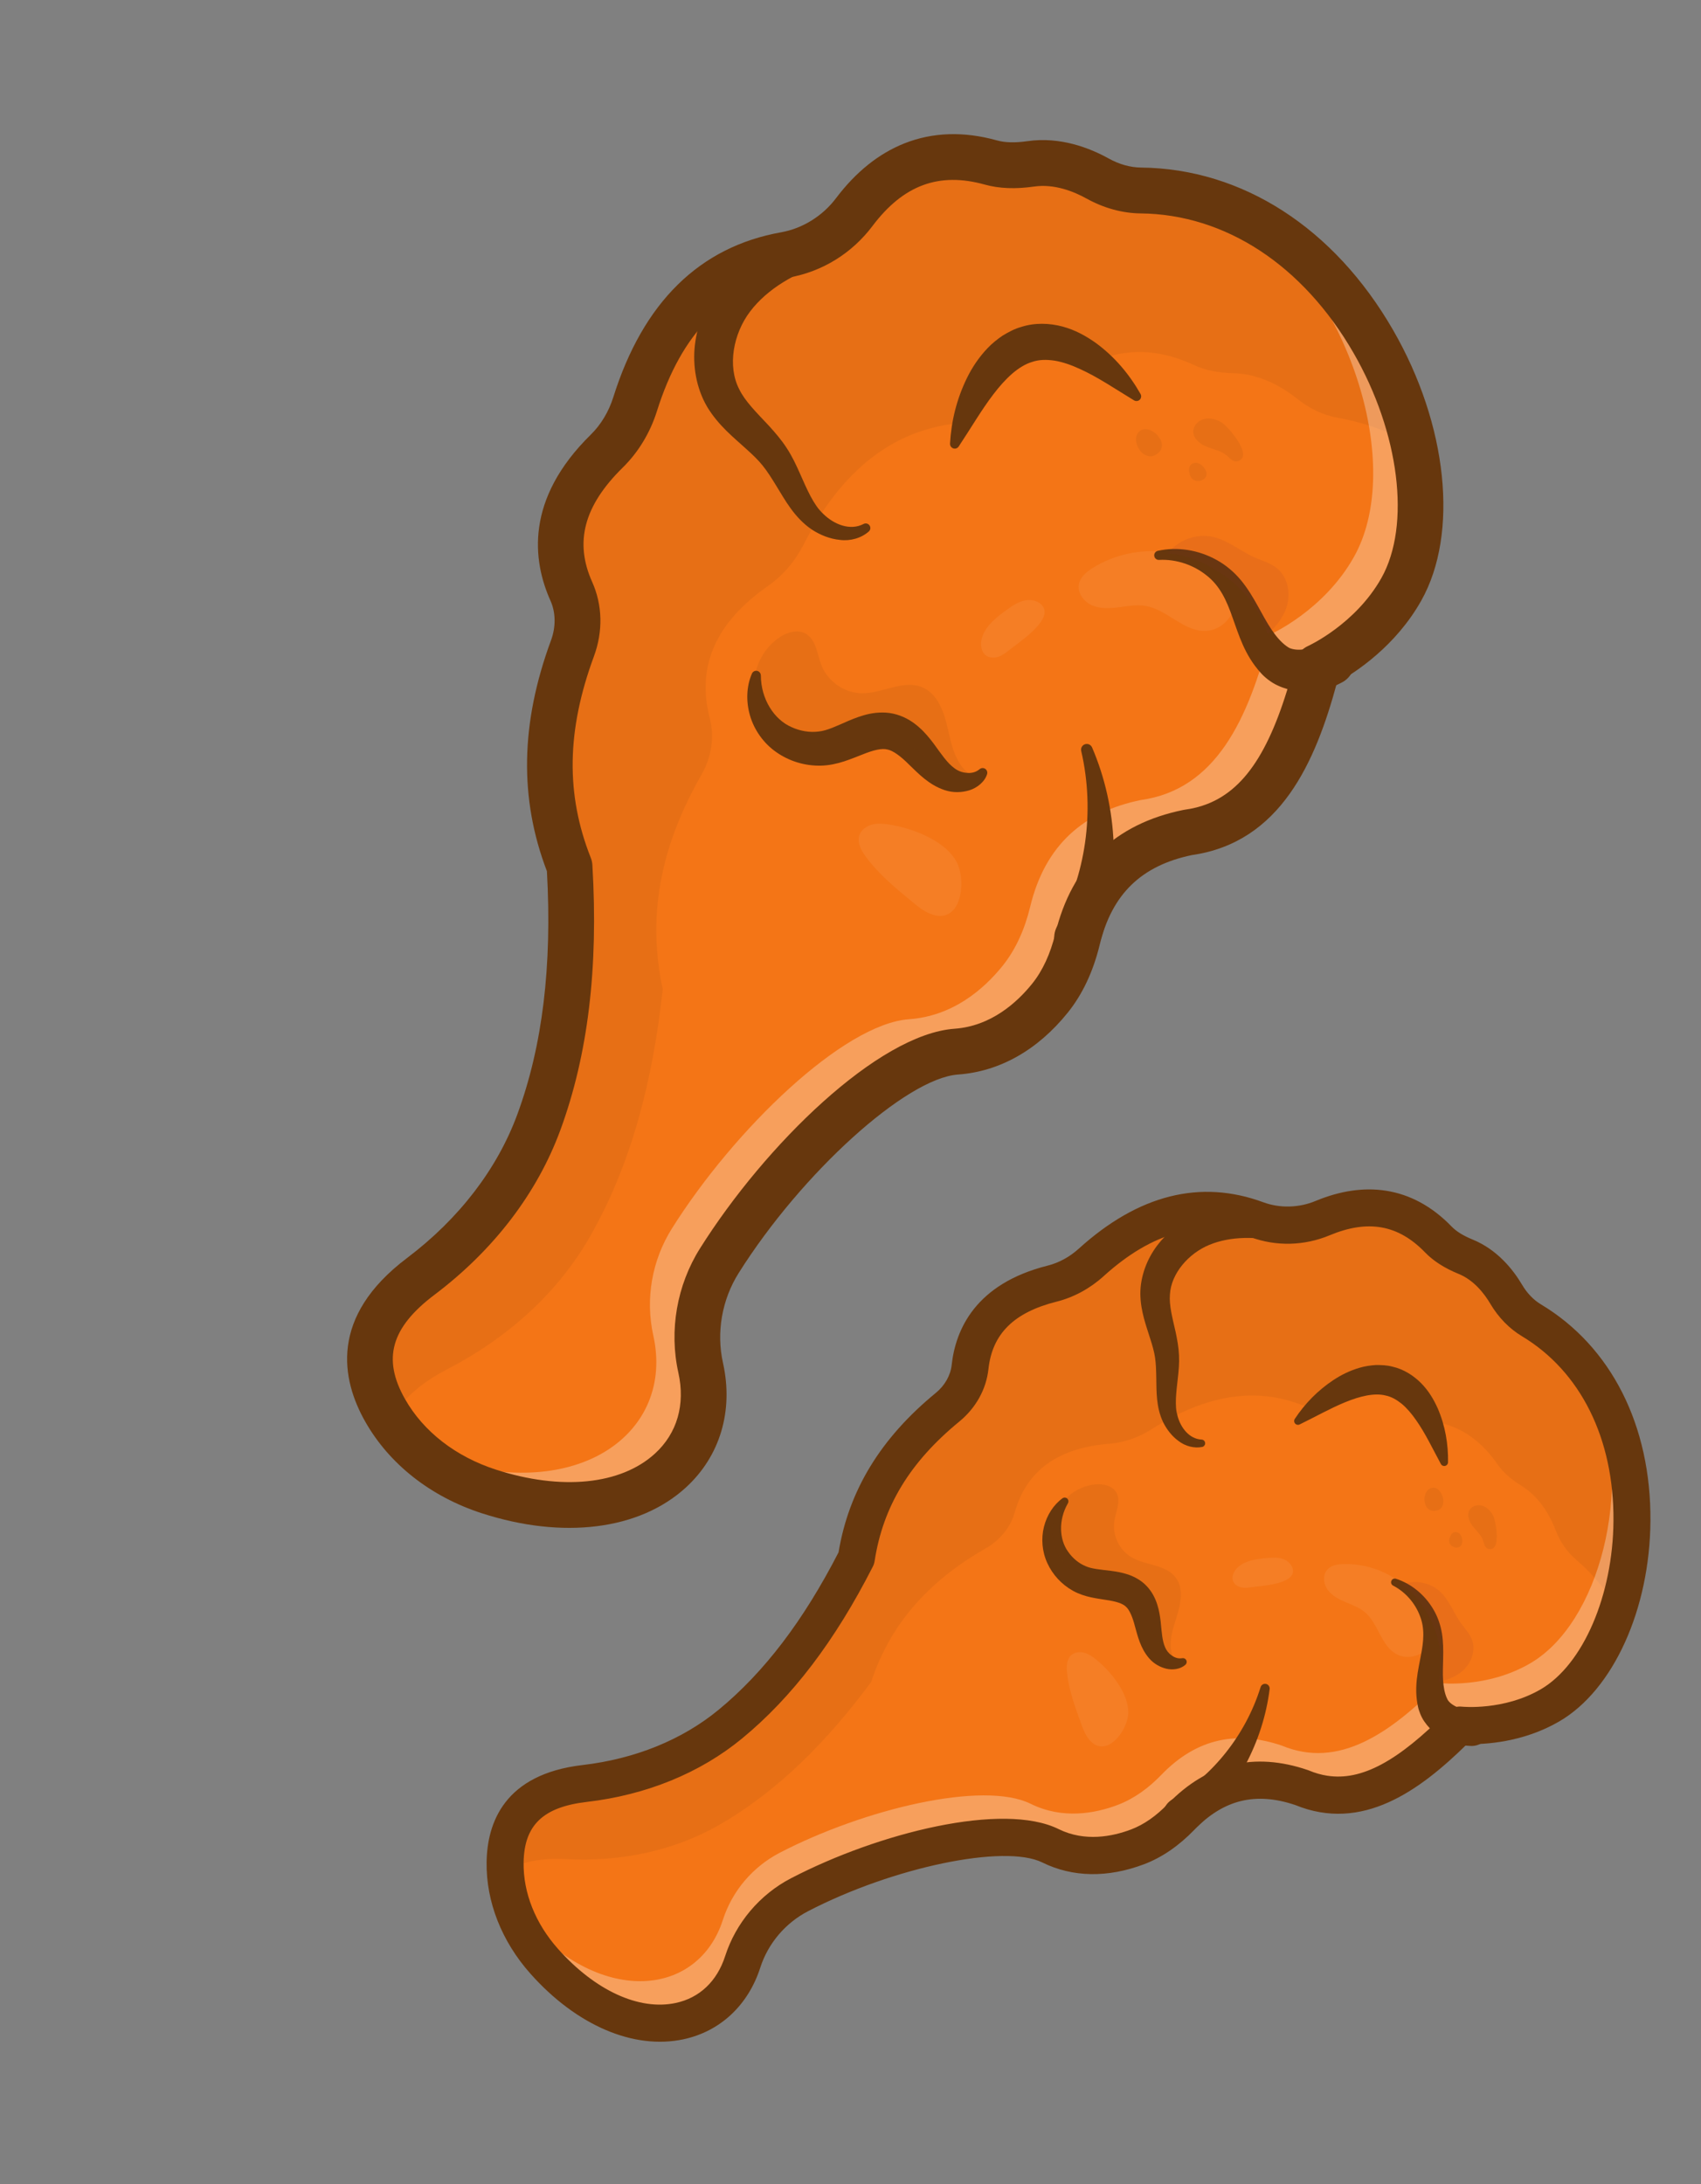 <svg width="208" height="267" viewBox="0 0 208 267" fill="none" xmlns="http://www.w3.org/2000/svg">
    <rect x="0" y="0" width="208" height="267" fill="#808080" stroke="none"/>
    <g clip-path="url(#clip0)">
    <g opacity="0.3">
    <path opacity="0.3" d="M143.589 202.821C142.738 201.327 143.302 199.459 143.834 197.822C144.365 196.186 144.804 194.243 143.779 192.865C142.565 191.234 140.078 191.391 138.333 190.352C136.852 189.471 135.996 187.641 136.268 185.933C136.454 184.754 137.105 183.486 136.51 182.454C136.029 181.618 134.925 181.376 133.968 181.459C132.066 181.625 130.28 182.802 129.368 184.485C128.456 186.171 128.448 188.314 129.345 190.004C131.309 193.697 137.522 193.576 139.694 197.151C140.832 199.025 141.738 201.652 143.589 202.821Z" fill="#67370D"/>
    </g>
    <path d="M90.82 239.83C87.84 249.098 76.145 250.552 66.549 239.764C63.575 236.421 61.703 232.165 61.765 227.68C61.852 221.308 65.709 218.701 71.498 218.026C77.998 217.267 84.252 214.933 89.314 210.764C95.633 205.56 100.594 198.572 104.715 190.482C105.933 182.562 110.12 176.743 115.869 172.027C117.369 170.797 118.407 169.048 118.618 167.116C119.213 161.649 122.76 158.398 128.662 156.917C130.441 156.47 132.064 155.564 133.426 154.331C139.963 148.411 146.713 146.525 153.701 149.106C156.292 150.064 159.177 149.976 161.729 148.912C167.203 146.633 171.93 147.439 175.87 151.511C176.802 152.474 177.987 153.127 179.225 153.633C181.665 154.631 183.266 156.675 184.189 158.234C184.95 159.521 185.983 160.632 187.262 161.399C205.152 172.133 201.38 201.564 189.552 208.466C184.269 211.549 178.514 210.889 178.514 210.889C172.413 217.032 166.145 221.416 159.185 218.535C153.8 216.696 148.828 217.544 144.425 222.107C142.909 223.678 141.145 225 139.107 225.772C136.305 226.834 132.339 227.562 128.45 225.642C122.64 222.774 108.063 226.282 97.767 231.628C94.476 233.337 91.958 236.292 90.82 239.83Z" fill="#F47516"/>
    <g opacity="0.3">
    <path opacity="0.3" d="M61.767 227.682C61.848 221.309 65.703 218.698 71.495 218.03C77.994 217.272 84.249 214.937 89.316 210.761C95.633 205.557 100.589 198.572 104.719 190.484C105.929 182.561 110.121 176.745 115.872 172.035C117.372 170.805 118.408 169.053 118.617 167.123C119.215 161.654 122.763 158.4 128.668 156.917C130.445 156.476 132.063 155.566 133.428 154.331C139.965 148.416 146.713 146.528 153.706 149.109C156.293 150.069 159.183 149.975 161.736 148.919C167.202 146.634 171.937 147.444 175.875 151.513C176.807 152.475 177.992 153.132 179.226 153.639C181.668 154.633 183.266 156.675 184.189 158.234C184.949 159.527 185.985 160.635 187.266 161.407C199.623 168.817 201.647 185.146 197.826 196.813C196.524 194.552 194.836 192.472 192.708 190.652C191.578 189.687 190.736 188.419 190.206 187.023C189.549 185.325 188.31 183.047 186.069 181.651C184.931 180.948 183.869 180.111 183.104 179.001C179.898 174.336 175.364 172.749 169.591 174.091C166.905 174.717 164.038 174.321 161.644 172.947C155.18 169.246 148.211 169.983 140.794 174.738C139.245 175.722 137.501 176.346 135.668 176.496C129.602 176.975 125.574 179.59 124.084 184.889C123.552 186.755 122.241 188.309 120.559 189.27C114.112 192.964 109.029 198.01 106.524 205.625C101.125 212.915 95.082 218.99 87.99 223.066C82.316 226.344 75.766 227.61 69.225 227.276C66.279 227.123 63.736 227.544 61.799 228.808C61.774 228.436 61.766 228.063 61.767 227.682Z" fill="#67370D"/>
    </g>
    <g opacity="0.55">
    <path opacity="0.55" d="M62.429 232.458C62.942 233.217 63.508 233.941 64.122 234.63C73.723 245.419 85.416 243.967 88.394 234.703C89.535 231.156 92.052 228.21 95.34 226.5C105.643 221.15 120.217 217.643 126.025 220.508C129.916 222.431 133.881 221.703 136.679 220.645C138.719 219.866 140.484 218.552 142.003 216.977C146.403 212.41 151.375 211.567 156.76 213.403C163.717 216.281 169.985 211.902 176.094 205.756C176.094 205.756 181.846 206.422 187.128 203.332C195.509 198.448 199.848 182.246 195.299 169.398C203.401 182.643 199.101 202.888 189.551 208.466C184.271 211.546 178.517 210.89 178.517 210.89C172.408 217.036 166.141 221.414 159.183 218.536C153.798 216.7 148.825 217.545 144.426 222.111C142.907 223.676 141.142 225 139.102 225.77C136.302 226.838 132.337 227.565 128.448 225.643C122.64 222.778 108.064 226.285 97.763 231.626C94.475 233.334 91.958 236.29 90.817 239.829C87.839 249.102 76.146 250.554 66.545 239.765C64.653 237.642 63.213 235.141 62.429 232.458Z" fill="white"/>
    </g>
    <g opacity="0.25">
    <path opacity="0.25" d="M170.684 202.175C168.85 201.107 168.542 198.491 166.928 197.114C166.247 196.533 165.387 196.22 164.564 195.871C163.742 195.521 162.907 195.1 162.372 194.38C161.838 193.661 161.706 192.568 162.297 191.895C162.779 191.347 163.574 191.22 164.3 191.202C166.795 191.137 169.302 191.954 171.283 193.477C173.033 194.822 174.958 197.17 175.208 199.462C175.461 201.776 172.653 203.322 170.684 202.175Z" fill="white"/>
    </g>
    <path d="M169.47 145.561C172.419 146.019 175.123 147.481 177.493 149.93C178.089 150.545 178.912 151.055 180.081 151.534C183.108 152.772 185.044 155.232 186.134 157.078C186.735 158.095 187.527 158.916 188.425 159.454C197.017 164.608 201.899 174.256 201.818 185.925C201.743 196.739 197.27 206.586 190.687 210.429C186.222 213.034 181.504 213.265 179.389 213.212C173.572 218.929 166.575 224.004 158.391 220.663C153.545 219.029 149.618 219.989 146.047 223.687C144.146 225.656 142.078 227.073 139.9 227.897C135.451 229.582 131.147 229.507 127.448 227.68C122.841 225.408 109.191 228.25 98.802 233.645C96.04 235.078 93.915 237.587 92.971 240.526C91.486 245.145 88.056 248.343 83.561 249.301C77.477 250.598 70.486 247.599 64.861 241.277C61.339 237.318 59.436 232.478 59.503 227.652C59.569 222.849 61.658 216.889 71.238 215.772C77.664 215.023 83.418 212.685 87.88 209.011C93.44 204.432 98.237 198.136 102.539 189.769C103.797 182.187 107.693 175.805 114.44 170.272C115.529 169.379 116.233 168.141 116.371 166.874C116.841 162.555 119.262 156.94 128.117 154.717C129.485 154.373 130.797 153.659 131.914 152.647C139.203 146.046 146.793 144.135 154.484 146.977C156.502 147.721 158.829 147.664 160.866 146.816C163.893 145.557 166.784 145.143 169.47 145.561ZM162.285 217.076C166.492 217.73 170.917 215.325 176.913 209.288C177.401 208.796 178.087 208.556 178.773 208.635C178.816 208.64 183.884 209.15 188.418 206.504C193.583 203.49 197.233 195.016 197.297 185.898C197.366 175.877 193.286 167.659 186.102 163.349C184.562 162.424 183.23 161.057 182.246 159.395C181.509 158.147 180.237 156.498 178.372 155.736C176.629 155.024 175.28 154.159 174.249 153.095C170.982 149.719 167.28 149.058 162.595 151.01C159.477 152.31 156.041 152.391 152.92 151.238C146.853 149 140.97 150.559 134.943 156.018C133.277 157.526 131.295 158.598 129.211 159.122C123.988 160.432 121.337 163.05 120.868 167.363C120.598 169.84 119.331 172.12 117.301 173.785C111.267 178.734 107.979 184.148 106.951 190.827C106.914 191.067 106.839 191.299 106.729 191.514C102.097 200.606 96.87 207.477 90.748 212.518C85.613 216.745 79.048 219.431 71.757 220.28C66.402 220.904 64.089 223.126 64.027 227.708C63.975 231.395 65.472 235.14 68.238 238.25C72.77 243.343 78.15 245.814 82.629 244.858C85.537 244.238 87.681 242.206 88.67 239.134C89.978 235.062 92.916 231.59 96.731 229.611C107.486 224.024 122.663 220.252 129.451 223.604C132.667 225.191 136.046 224.505 138.312 223.647C139.861 223.061 141.371 222.011 142.802 220.528C147.612 215.544 153.367 214.147 159.917 216.384C159.962 216.4 160.007 216.415 160.051 216.434C160.792 216.745 161.536 216.959 162.285 217.076Z" fill="#67370D"/>
    <path d="M179.318 213.404C177.744 213.301 176.589 212.71 175.564 211.932C175.059 211.531 174.592 211.064 174.194 210.487C173.79 209.927 173.481 209.113 173.383 208.585C172.877 206.203 173.423 204.169 173.739 202.419C174.089 200.645 174.241 199.086 173.631 197.544C173.055 196.018 171.892 194.634 170.353 193.839L170.348 193.836C170.125 193.722 170.039 193.446 170.153 193.223C170.256 193.023 170.487 192.932 170.693 192.998C172.57 193.6 174.222 194.952 175.268 196.735C175.797 197.62 176.157 198.65 176.325 199.692C176.491 200.729 176.49 201.747 176.471 202.698C176.448 203.655 176.41 204.55 176.46 205.373C176.507 206.197 176.643 206.946 176.901 207.541C177.056 207.9 177.119 207.946 177.284 208.118C177.446 208.273 177.67 208.434 177.916 208.563C178.398 208.828 179.033 208.946 179.306 208.866C180.539 208.506 181.828 209.218 182.186 210.456C182.543 211.694 181.832 212.989 180.598 213.349C180.334 213.426 180.068 213.454 179.808 213.437L179.318 213.404Z" fill="#67370D"/>
    <path d="M156.742 151.818C153.66 151.137 150.485 151.098 147.862 152.187C145.336 153.232 143.198 155.682 143.059 158.258C142.947 159.565 143.366 161.114 143.763 162.864C143.947 163.743 144.128 164.687 144.169 165.683C144.219 166.672 144.125 167.597 144.028 168.466C143.926 169.337 143.833 170.157 143.794 170.947C143.777 171.338 143.78 171.729 143.808 172.1C143.83 172.451 143.909 172.807 144.007 173.158C144.399 174.561 145.433 175.903 146.916 175.983L146.938 175.985C147.188 175.999 147.38 176.214 147.367 176.465C147.356 176.677 147.201 176.847 147.002 176.887C146.018 177.086 144.919 176.782 144.124 176.167C143.303 175.574 142.688 174.769 142.238 173.881C141.336 171.989 141.429 170.035 141.389 168.342C141.373 167.488 141.349 166.684 141.239 165.952C141.135 165.228 140.916 164.485 140.664 163.697C140.181 162.129 139.473 160.347 139.441 158.175C139.444 155.993 140.261 153.904 141.505 152.255C142.761 150.608 144.408 149.293 146.32 148.488C148.186 147.687 150.189 147.371 152.116 147.383C154.047 147.429 155.924 147.733 157.692 148.311L157.699 148.314C158.65 148.624 159.168 149.65 158.858 150.605C158.563 151.499 157.639 152.012 156.742 151.818Z" fill="#67370D"/>
    <path d="M144.956 203.511C144.352 204.058 143.414 204.178 142.63 203.999C141.84 203.805 141.106 203.398 140.529 202.74C139.441 201.488 139.116 199.981 138.788 198.837C138.499 197.694 138.111 196.782 137.675 196.412C137.278 196.02 136.477 195.767 135.303 195.596C134.725 195.504 134.082 195.414 133.384 195.264C132.7 195.113 131.904 194.864 131.206 194.473C129.81 193.696 128.717 192.501 128.074 191.098C127.419 189.695 127.297 188.064 127.654 186.656C128.008 185.24 128.811 183.971 129.92 183.163C130.126 183.013 130.414 183.058 130.563 183.264C130.673 183.418 130.676 183.615 130.589 183.767L130.581 183.781C129.412 185.803 129.515 188.201 130.619 189.709C131.158 190.485 131.91 191.11 132.726 191.45C133.479 191.795 134.515 191.87 135.815 192.028C136.461 192.116 137.181 192.227 137.957 192.486C138.722 192.75 139.57 193.199 140.218 193.896C140.875 194.588 141.272 195.397 141.506 196.139C141.751 196.885 141.848 197.594 141.928 198.241C142.057 199.514 142.11 200.556 142.465 201.366C142.604 201.721 142.889 202.11 143.254 202.359C143.613 202.626 144.031 202.789 144.523 202.717L144.583 202.709C144.835 202.671 145.07 202.847 145.107 203.101C145.127 203.257 145.065 203.41 144.956 203.511Z" fill="#67370D"/>
    <path d="M143.331 219.987C148.276 217.096 152.306 212.136 154.148 206.245C154.24 205.945 154.558 205.777 154.858 205.869C155.123 205.952 155.286 206.215 155.253 206.484C154.454 212.893 151.19 219.165 145.983 223.662L145.954 223.687C145.002 224.51 143.567 224.402 142.751 223.448C141.932 222.494 142.041 221.053 142.993 220.231C143.097 220.14 143.216 220.055 143.331 219.987Z" fill="#67370D"/>
    <path d="M176.629 178.858C173.893 167.246 167.894 165.558 158.63 173.792L176.629 178.858Z" fill="#F47516"/>
    <path d="M176.188 178.964C175.162 177.061 174.273 175.183 173.166 173.617C172.625 172.836 172.035 172.138 171.409 171.615C170.773 171.106 170.135 170.739 169.429 170.596C168.046 170.25 166.269 170.685 164.483 171.421C162.682 172.157 160.878 173.183 158.928 174.133L158.921 174.136C158.688 174.25 158.409 174.153 158.296 173.919C158.222 173.764 158.24 173.588 158.329 173.454C159.556 171.606 161.111 169.995 163.04 168.714C164.006 168.074 165.086 167.539 166.301 167.191C166.904 167.017 167.556 166.917 168.22 166.873C168.892 166.866 169.584 166.886 170.263 167.069C171.635 167.375 172.86 168.164 173.772 169.085C174.693 170.014 175.319 171.086 175.801 172.156C176.738 174.318 177.096 176.539 177.068 178.754C177.065 179.013 176.854 179.22 176.597 179.217C176.422 179.215 176.271 179.117 176.193 178.972L176.188 178.964Z" fill="#67370D"/>
    <g opacity="0.25">
    <path opacity="0.25" d="M153.095 194.025C152.677 194.089 152.248 194.143 151.833 194.066C151.418 193.988 151.011 193.754 150.822 193.374C150.514 192.751 150.898 191.985 151.43 191.538C152.36 190.755 153.643 190.586 154.851 190.474C155.521 190.411 156.214 190.359 156.853 190.572C157.492 190.784 158.069 191.329 158.11 192.004C158.211 193.689 154.167 193.86 153.095 194.025Z" fill="white"/>
    </g>
    <g opacity="0.25">
    <path opacity="0.25" d="M133.993 202.836C133.556 202.489 133.082 202.168 132.541 202.035C132 201.9 131.379 201.981 130.971 202.362C130.427 202.865 130.4 203.708 130.474 204.446C130.694 206.606 131.45 208.668 132.201 210.704C132.444 211.364 132.695 212.037 133.128 212.589C135.141 215.157 137.835 211.71 137.961 209.518C138.102 207.058 135.775 204.253 133.993 202.836Z" fill="white"/>
    </g>
    <g opacity="0.3">
    <path opacity="0.3" d="M182.585 185.276C182.294 184.744 181.854 184.263 181.279 184.079C180.703 183.893 179.986 184.079 179.683 184.604C179.326 185.223 179.646 186.02 180.088 186.582C180.529 187.143 181.104 187.629 181.339 188.305C181.479 188.705 181.56 189.231 181.969 189.343C183.682 189.813 182.881 185.818 182.585 185.276Z" fill="#67370D"/>
    </g>
    <g opacity="0.3">
    <path opacity="0.3" d="M175.137 181.875C173.759 182.112 173.834 184.948 175.562 184.688C177.235 184.437 176.388 181.658 175.137 181.875Z" fill="#67370D"/>
    </g>
    <g opacity="0.3">
    <path opacity="0.3" d="M178.812 188.324C178.794 188.049 178.719 187.767 178.54 187.557C178.452 187.453 178.334 187.371 178.205 187.325C178.074 187.278 177.934 187.269 177.802 187.312C177.474 187.421 177.318 187.79 177.23 188.126C176.932 189.266 178.904 189.722 178.812 188.324Z" fill="#67370D"/>
    </g>
    <g opacity="0.3">
    <path opacity="0.3" d="M143.589 202.821C142.738 201.327 143.302 199.459 143.834 197.822C144.365 196.186 144.804 194.243 143.779 192.865C142.565 191.234 140.078 191.391 138.333 190.352C136.852 189.471 135.996 187.641 136.268 185.933C136.454 184.754 137.105 183.486 136.51 182.454C136.029 181.618 134.925 181.376 133.968 181.459C132.066 181.625 130.28 182.802 129.368 184.485C128.456 186.171 128.448 188.314 129.345 190.004C131.309 193.697 137.522 193.576 139.694 197.151C140.832 199.025 141.738 201.652 143.589 202.821Z" fill="#67370D"/>
    </g>
    <g opacity="0.3">
    <path opacity="0.3" d="M171.399 193.732C172.94 193.084 174.843 193.417 176.076 194.548C177.208 195.588 177.719 197.132 178.614 198.382C179.097 199.058 179.705 199.668 179.993 200.446C180.428 201.621 180.026 203.002 179.184 203.927C178.341 204.853 177.125 205.369 175.896 205.585C176.437 203.472 176.179 201.106 175.389 199.075C174.598 197.046 173.223 194.915 171.399 193.732Z" fill="#792937"/>
    </g>
    </g>
    <g clip-path="url(#clip1)">
    <g opacity="0.3">
    <path opacity="0.3" d="M118.812 94.759C116.971 93.699 116.405 91.354 115.948 89.276C115.492 87.199 114.746 84.853 112.791 84.024C110.477 83.043 107.923 84.766 105.413 84.749C103.282 84.735 101.225 83.319 100.447 81.328C99.909 79.955 99.81 78.195 98.53 77.466C97.496 76.876 96.166 77.308 95.197 77.995C93.273 79.361 92.104 81.732 92.185 84.098C92.266 86.465 93.597 88.755 95.61 89.996C100.013 92.707 106.563 88.693 111.114 91.148C113.499 92.435 116.108 94.671 118.812 94.759Z" fill="#67370D"/>
    </g>
    <path d="M85.679 167.216C88.296 178.961 76.733 187.823 59.757 182.318C54.495 180.613 49.837 177.245 47.099 172.423C43.209 165.573 45.692 160.383 51.443 156.044C57.9 151.171 63.11 144.772 65.901 137.161C69.386 127.662 70.307 117.108 69.644 105.905C65.992 96.698 66.819 87.876 70.001 79.252C70.832 77.002 70.845 74.489 69.862 72.297C67.079 66.094 68.829 60.41 74.197 55.142C75.814 53.553 76.979 51.572 77.66 49.405C80.929 39.006 86.949 32.775 96.014 31.159C99.376 30.56 102.397 28.662 104.454 25.932C108.866 20.079 114.411 17.984 121.157 19.863C122.753 20.307 124.425 20.263 126.062 20.028C129.288 19.567 132.273 20.745 134.232 21.831C135.848 22.728 137.643 23.267 139.487 23.285C165.275 23.547 179.653 57.29 171.355 72.044C167.649 78.635 161.099 81.529 161.099 81.529C158.434 91.894 154.49 100.487 145.267 101.766C138.376 103.171 133.603 107.185 131.762 114.803C131.127 117.426 130.072 119.939 128.382 122.036C126.057 124.92 122.284 128.176 116.936 128.56C108.948 129.133 95.597 141.987 87.96 154.126C85.518 158.006 84.681 162.731 85.679 167.216Z" fill="#F47516"/>
    <g opacity="0.3">
    <path opacity="0.3" d="M47.103 172.423C43.205 165.577 45.684 160.382 51.443 156.049C57.899 151.179 63.109 144.778 65.901 137.157C69.385 127.659 70.303 117.112 69.65 105.905C65.987 96.7 66.821 87.877 70.01 79.258C70.84 77.009 70.849 74.493 69.865 72.305C67.084 66.098 68.833 60.411 74.203 55.137C75.821 53.556 76.978 51.574 77.662 49.404C80.935 39.01 86.95 32.778 96.021 31.158C99.38 30.564 102.403 28.658 104.465 25.936C108.865 20.082 114.421 17.985 121.165 19.862C122.76 20.304 124.434 20.265 126.067 20.034C129.292 19.567 132.273 20.745 134.232 21.831C135.85 22.735 137.648 23.269 139.497 23.291C157.306 23.468 169.674 39.615 172.893 54.445C170.091 52.848 166.99 51.684 163.584 51.075C161.775 50.752 160.085 49.927 158.647 48.769C156.884 47.368 154.139 45.715 150.877 45.627C149.223 45.588 147.567 45.36 146.058 44.654C139.722 41.684 133.896 42.826 128.579 47.867C126.105 50.213 122.801 51.584 119.389 51.616C110.182 51.71 103.212 56.852 98.275 66.561C97.239 68.578 95.768 70.334 93.908 71.64C87.738 75.943 85.079 81.25 86.802 87.832C87.402 90.154 86.975 92.63 85.782 94.708C81.217 102.677 78.951 111.236 81.041 120.922C79.841 132.072 77.195 142.328 72.181 151.107C68.179 158.15 61.986 163.595 54.802 167.328C51.566 169.006 49.116 171.046 47.841 173.605C47.582 173.223 47.34 172.831 47.103 172.423Z" fill="#67370D"/>
    </g>
    <g opacity="0.55">
    <path opacity="0.55" d="M50.795 177.103C51.816 177.592 52.874 178.01 53.958 178.361C70.942 183.863 82.504 175.005 79.887 163.264C78.886 158.769 79.728 154.053 82.166 150.175C89.807 138.028 103.156 125.177 111.141 124.601C116.492 124.22 120.265 120.964 122.587 118.087C124.275 115.981 125.336 113.476 125.972 110.846C127.809 103.226 132.583 99.218 139.473 97.809C148.691 96.528 152.637 87.941 155.309 77.568C155.309 77.568 161.86 74.681 165.56 68.085C171.444 57.637 165.942 37.647 153.058 26.791C169.979 35.849 178.05 60.126 171.353 72.044C167.649 78.63 161.103 81.528 161.103 81.528C158.431 91.9 154.485 100.488 145.266 101.768C138.376 103.177 133.601 107.188 131.765 114.806C131.123 117.425 130.069 119.94 128.375 122.037C126.057 124.926 122.284 128.18 116.935 128.562C108.95 129.138 95.599 141.99 87.954 154.126C85.515 158.003 84.679 162.728 85.675 167.215C88.297 178.966 76.736 187.824 59.752 182.322C56.407 181.241 53.308 179.474 50.795 177.103Z" fill="white"/>
    </g>
    <g opacity="0.25">
    <path opacity="0.25" d="M147.302 77.132C144.679 77.139 142.715 74.542 140.132 74.083C139.044 73.889 137.93 74.093 136.835 74.234C135.739 74.376 134.585 74.448 133.565 74.016C132.546 73.582 131.722 72.499 131.931 71.412C132.102 70.527 132.871 69.895 133.634 69.421C136.253 67.792 139.439 67.096 142.503 67.481C145.209 67.822 148.73 69.123 150.43 71.41C152.147 73.719 150.118 77.123 147.302 77.132Z" fill="white"/>
    </g>
    <path d="M110.613 17.519C114.045 16.164 117.842 16.032 121.9 17.162C122.92 17.445 124.116 17.474 125.662 17.254C129.665 16.683 133.266 18.095 135.583 19.382C136.86 20.09 138.218 20.471 139.511 20.483C151.897 20.608 163.134 27.844 170.342 40.338C177.023 51.916 178.41 65.214 173.792 73.427C170.659 78.996 165.773 82.192 163.485 83.459C160.856 93.191 156.567 102.978 145.752 104.531C139.563 105.819 135.974 109.297 134.478 115.473C133.683 118.762 132.363 121.566 130.556 123.806C126.865 128.383 122.228 130.995 117.142 131.36C110.808 131.816 98.03 143.381 90.324 155.629C88.274 158.884 87.577 162.887 88.407 166.612C89.712 172.466 88.054 178.02 83.86 181.852C78.183 187.039 68.853 188.212 58.902 184.987C52.671 182.967 47.616 178.996 44.67 173.807C41.738 168.645 40.24 160.983 49.757 153.802C56.141 148.986 60.816 142.895 63.276 136.188C66.343 127.83 67.522 118.116 66.878 106.505C63.48 97.633 63.644 88.392 67.38 78.274C67.984 76.64 67.96 74.88 67.315 73.442C65.116 68.544 64.186 61.042 72.24 53.136C73.484 51.914 74.436 50.332 74.995 48.555C78.641 36.958 85.54 30.176 95.518 28.397C98.135 27.929 100.581 26.414 102.223 24.237C104.663 21.002 107.487 18.753 110.613 17.519ZM147.661 98.272C152.557 96.339 155.771 91.007 158.392 80.822C158.604 79.992 159.185 79.308 159.966 78.963C160.016 78.941 165.739 76.317 168.919 70.661C172.542 64.218 171.137 52.899 165.504 43.136C159.314 32.407 149.825 26.194 139.47 26.089C137.249 26.066 134.974 25.441 132.886 24.284C131.32 23.414 128.933 22.451 126.467 22.804C124.164 23.134 122.184 23.055 120.419 22.565C114.825 21.008 110.464 22.617 106.689 27.628C104.176 30.963 100.563 33.198 96.514 33.92C88.645 35.326 83.346 40.667 80.332 50.256C79.499 52.905 78.055 55.287 76.16 57.149C71.41 61.812 70.219 66.261 72.416 71.153C73.676 73.963 73.751 77.186 72.627 80.232C69.287 89.281 69.166 97.11 72.245 104.874C72.355 105.153 72.421 105.448 72.438 105.746C73.183 118.337 71.904 128.931 68.527 138.135C65.695 145.853 60.373 152.821 53.129 158.284C47.809 162.298 46.732 166.114 49.529 171.038C51.779 175.003 55.717 178.061 60.61 179.648C68.627 182.245 75.91 181.517 80.088 177.698C82.801 175.218 83.817 171.71 82.952 167.816C81.801 162.656 82.763 157.118 85.593 152.621C93.57 139.941 107.395 126.43 116.729 125.76C121.151 125.442 124.326 122.598 126.205 120.266C127.49 118.673 128.444 116.61 129.044 114.133C131.057 105.812 136.321 100.724 144.703 99.014C144.761 99.003 144.819 98.992 144.877 98.984C145.862 98.852 146.789 98.616 147.661 98.272Z" fill="#67370D"/>
    <path d="M163.529 83.708C161.786 84.582 160.185 84.674 158.605 84.486C157.816 84.374 157.026 84.167 156.241 83.801C155.461 83.456 154.621 82.781 154.187 82.28C152.158 80.056 151.469 77.546 150.712 75.482C149.976 73.371 149.164 71.613 147.549 70.351C145.98 69.083 143.875 68.335 141.737 68.448L141.73 68.449C141.421 68.466 141.156 68.227 141.139 67.917C141.124 67.639 141.313 67.398 141.574 67.339C143.952 66.808 146.559 67.217 148.789 68.464C149.906 69.078 150.934 69.951 151.765 70.957C152.59 71.959 153.225 73.044 153.799 74.071C154.374 75.105 154.892 76.084 155.46 76.93C156.025 77.779 156.638 78.493 157.285 78.966C157.675 79.253 157.772 79.262 158.055 79.342C158.324 79.407 158.664 79.438 159.007 79.421C159.687 79.403 160.438 79.132 160.679 78.876C161.769 77.721 163.589 77.674 164.744 78.771C165.898 79.868 165.949 81.693 164.859 82.848C164.626 83.096 164.359 83.292 164.072 83.437L163.529 83.708Z" fill="#67370D"/>
    <path d="M100.952 32.149C97.24 33.35 93.829 35.293 91.714 38.094C89.673 40.788 88.925 44.736 90.387 47.571C91.085 49.034 92.5 50.424 94.017 52.042C94.764 52.864 95.546 53.758 96.213 54.795C96.884 55.818 97.362 56.863 97.803 57.851C98.239 58.842 98.651 59.775 99.104 60.642C99.331 61.069 99.578 61.484 99.839 61.863C100.082 62.224 100.389 62.553 100.713 62.866C102.008 64.117 103.95 64.903 105.582 64.061L105.606 64.049C105.881 63.908 106.22 64.017 106.364 64.292C106.485 64.526 106.426 64.804 106.239 64.971C105.314 65.799 103.951 66.162 102.72 66.003C101.473 65.883 100.315 65.41 99.28 64.744C97.135 63.29 96.012 61.148 94.91 59.367C94.36 58.468 93.832 57.625 93.257 56.914C92.693 56.206 91.995 55.551 91.234 54.868C89.739 53.498 87.869 52.041 86.477 49.744C85.116 47.415 84.681 44.677 84.977 42.141C85.287 39.599 86.222 37.167 87.756 35.114C89.246 33.092 91.184 31.503 93.247 30.312C95.334 29.154 97.526 28.304 99.773 27.815L99.782 27.814C100.99 27.55 102.184 28.32 102.45 29.533C102.694 30.67 102.029 31.795 100.952 32.149Z" fill="#67370D"/>
    <path d="M120.702 94.641C120.4 95.601 119.475 96.316 118.526 96.615C117.562 96.902 116.525 96.927 115.498 96.586C113.556 95.931 112.267 94.528 111.202 93.513C110.179 92.475 109.196 91.744 108.5 91.622C107.831 91.453 106.819 91.684 105.46 92.236C104.785 92.498 104.043 92.805 103.206 93.081C102.383 93.348 101.377 93.579 100.388 93.599C98.415 93.644 96.501 93.052 94.939 91.957C93.363 90.872 92.213 89.208 91.714 87.484C91.207 85.753 91.27 83.898 91.946 82.343C92.072 82.054 92.407 81.922 92.695 82.049C92.909 82.143 93.035 82.352 93.038 82.568L93.038 82.588C93.055 85.476 94.665 87.968 96.784 88.886C97.845 89.377 99.037 89.573 100.12 89.425C101.138 89.322 102.29 88.754 103.775 88.11C104.52 87.8 105.356 87.468 106.346 87.26C107.327 87.063 108.512 87.011 109.638 87.35C110.772 87.677 111.701 88.291 112.414 88.936C113.142 89.578 113.687 90.274 114.178 90.914C115.112 92.191 115.82 93.269 116.704 93.911C117.074 94.202 117.621 94.439 118.166 94.476C118.716 94.537 119.264 94.449 119.743 94.065L119.802 94.019C120.047 93.821 120.408 93.861 120.606 94.109C120.725 94.263 120.754 94.465 120.702 94.641Z" fill="#67370D"/>
    <path d="M129.27 113.226C132.734 107.052 133.932 99.243 132.213 91.81C132.123 91.431 132.357 91.053 132.735 90.965C133.07 90.887 133.407 91.066 133.54 91.373C136.695 98.707 137.136 107.436 134.395 115.487L134.379 115.532C133.879 117.004 132.282 117.786 130.814 117.279C129.345 116.773 128.561 115.169 129.061 113.697C129.115 113.536 129.19 113.37 129.27 113.226Z" fill="#67370D"/>
    <path d="M139.064 48.55C128.887 37.878 121.435 39.829 116.703 54.401L139.064 48.55Z" fill="#F47516"/>
    <path d="M138.66 48.938C136.377 47.551 134.253 46.105 132.095 45.127C131.029 44.632 129.963 44.257 128.969 44.09C127.973 43.945 127.062 43.952 126.221 44.242C124.529 44.737 122.907 46.312 121.463 48.213C120.002 50.124 118.719 52.346 117.234 54.578L117.229 54.586C117.052 54.852 116.693 54.924 116.427 54.745C116.25 54.626 116.16 54.427 116.171 54.228C116.324 51.491 116.975 48.801 118.231 46.228C118.861 44.942 119.678 43.697 120.756 42.566C121.291 42.003 121.924 41.489 122.604 41.026C123.316 40.599 124.067 40.188 124.905 39.959C126.559 39.428 128.359 39.502 129.908 39.915C131.47 40.33 132.808 41.082 133.991 41.92C136.342 43.64 138.112 45.786 139.467 48.165C139.625 48.443 139.53 48.795 139.254 48.953C139.066 49.06 138.844 49.051 138.67 48.944L138.66 48.938Z" fill="#67370D"/>
    <g opacity="0.25">
    <path opacity="0.25" d="M123.45 79.437C123.044 79.766 122.621 80.092 122.13 80.269C121.638 80.445 121.058 80.451 120.62 80.164C119.901 79.692 119.832 78.635 120.12 77.825C120.622 76.409 121.885 75.427 123.103 74.552C123.778 74.066 124.484 73.577 125.299 73.405C126.113 73.231 127.069 73.452 127.535 74.147C128.695 75.88 124.49 78.591 123.45 79.437Z" fill="white"/>
    </g>
    <g opacity="0.25">
    <path opacity="0.25" d="M108.589 100.775C107.906 100.677 107.199 100.632 106.54 100.828C105.879 101.023 105.267 101.498 105.07 102.158C104.804 103.035 105.303 103.951 105.843 104.692C107.428 106.858 109.524 108.583 111.597 110.285C112.269 110.837 112.957 111.397 113.764 111.716C117.516 113.196 118.234 107.835 116.998 105.419C115.611 102.708 111.375 101.171 108.589 100.775Z" fill="white"/>
    </g>
    <g opacity="0.3">
    <path opacity="0.3" d="M149.428 51.67C148.784 51.285 148.015 51.047 147.286 51.21C146.556 51.372 145.908 52.019 145.913 52.768C145.92 53.652 146.759 54.302 147.581 54.624C148.403 54.947 149.319 55.106 149.992 55.679C150.391 56.019 150.808 56.529 151.313 56.393C153.433 55.822 150.082 52.063 149.428 51.67Z" fill="#67370D"/>
    </g>
    <g opacity="0.3">
    <path opacity="0.3" d="M139.359 52.7C138.038 53.814 139.891 56.791 141.571 55.434C143.198 54.12 140.558 51.687 139.359 52.7Z" fill="#67370D"/>
    </g>
    <g opacity="0.3">
    <path opacity="0.3" d="M147.309 57.28C147.119 56.998 146.862 56.744 146.541 56.632C146.381 56.576 146.204 56.562 146.038 56.593C145.869 56.625 145.714 56.704 145.6 56.832C145.318 57.153 145.383 57.644 145.499 58.057C145.894 59.459 148.282 58.713 147.309 57.28Z" fill="#67370D"/>
    </g>
    <g opacity="0.3">
    <path opacity="0.3" d="M118.812 94.759C116.971 93.699 116.405 91.354 115.948 89.276C115.492 87.199 114.746 84.853 112.791 84.024C110.477 83.043 107.923 84.766 105.413 84.749C103.282 84.735 101.225 83.319 100.447 81.328C99.909 79.955 99.81 78.195 98.53 77.466C97.496 76.876 96.166 77.308 95.197 77.995C93.273 79.361 92.104 81.732 92.185 84.098C92.266 86.465 93.597 88.755 95.61 89.996C100.013 92.707 106.563 88.693 111.114 91.148C113.499 92.435 116.108 94.671 118.812 94.759Z" fill="#67370D"/>
    </g>
    <g opacity="0.3">
    <path opacity="0.3" d="M142.785 67.681C144.024 66.026 146.261 65.192 148.283 65.627C150.14 66.028 151.651 67.356 153.386 68.129C154.324 68.548 155.353 68.818 156.148 69.468C157.346 70.448 157.781 72.173 157.461 73.686C157.141 75.2 156.167 76.511 154.992 77.509C154.247 74.918 152.493 72.556 150.381 70.884C148.269 69.215 145.47 67.802 142.785 67.681Z" fill="#792937"/>
    </g>
    </g>
    <defs>
    <clipPath id="clip0">
    <rect width="134.801" height="116.618" fill="white" transform="translate(189.688 266.724) rotate(-171.161)"/>
    </clipPath>
    <clipPath id="clip1">
    <rect width="166.629" height="144.153" fill="white" transform="translate(207.922 134.083) rotate(158.457)"/>
    </clipPath>
    </defs>
    </svg>
